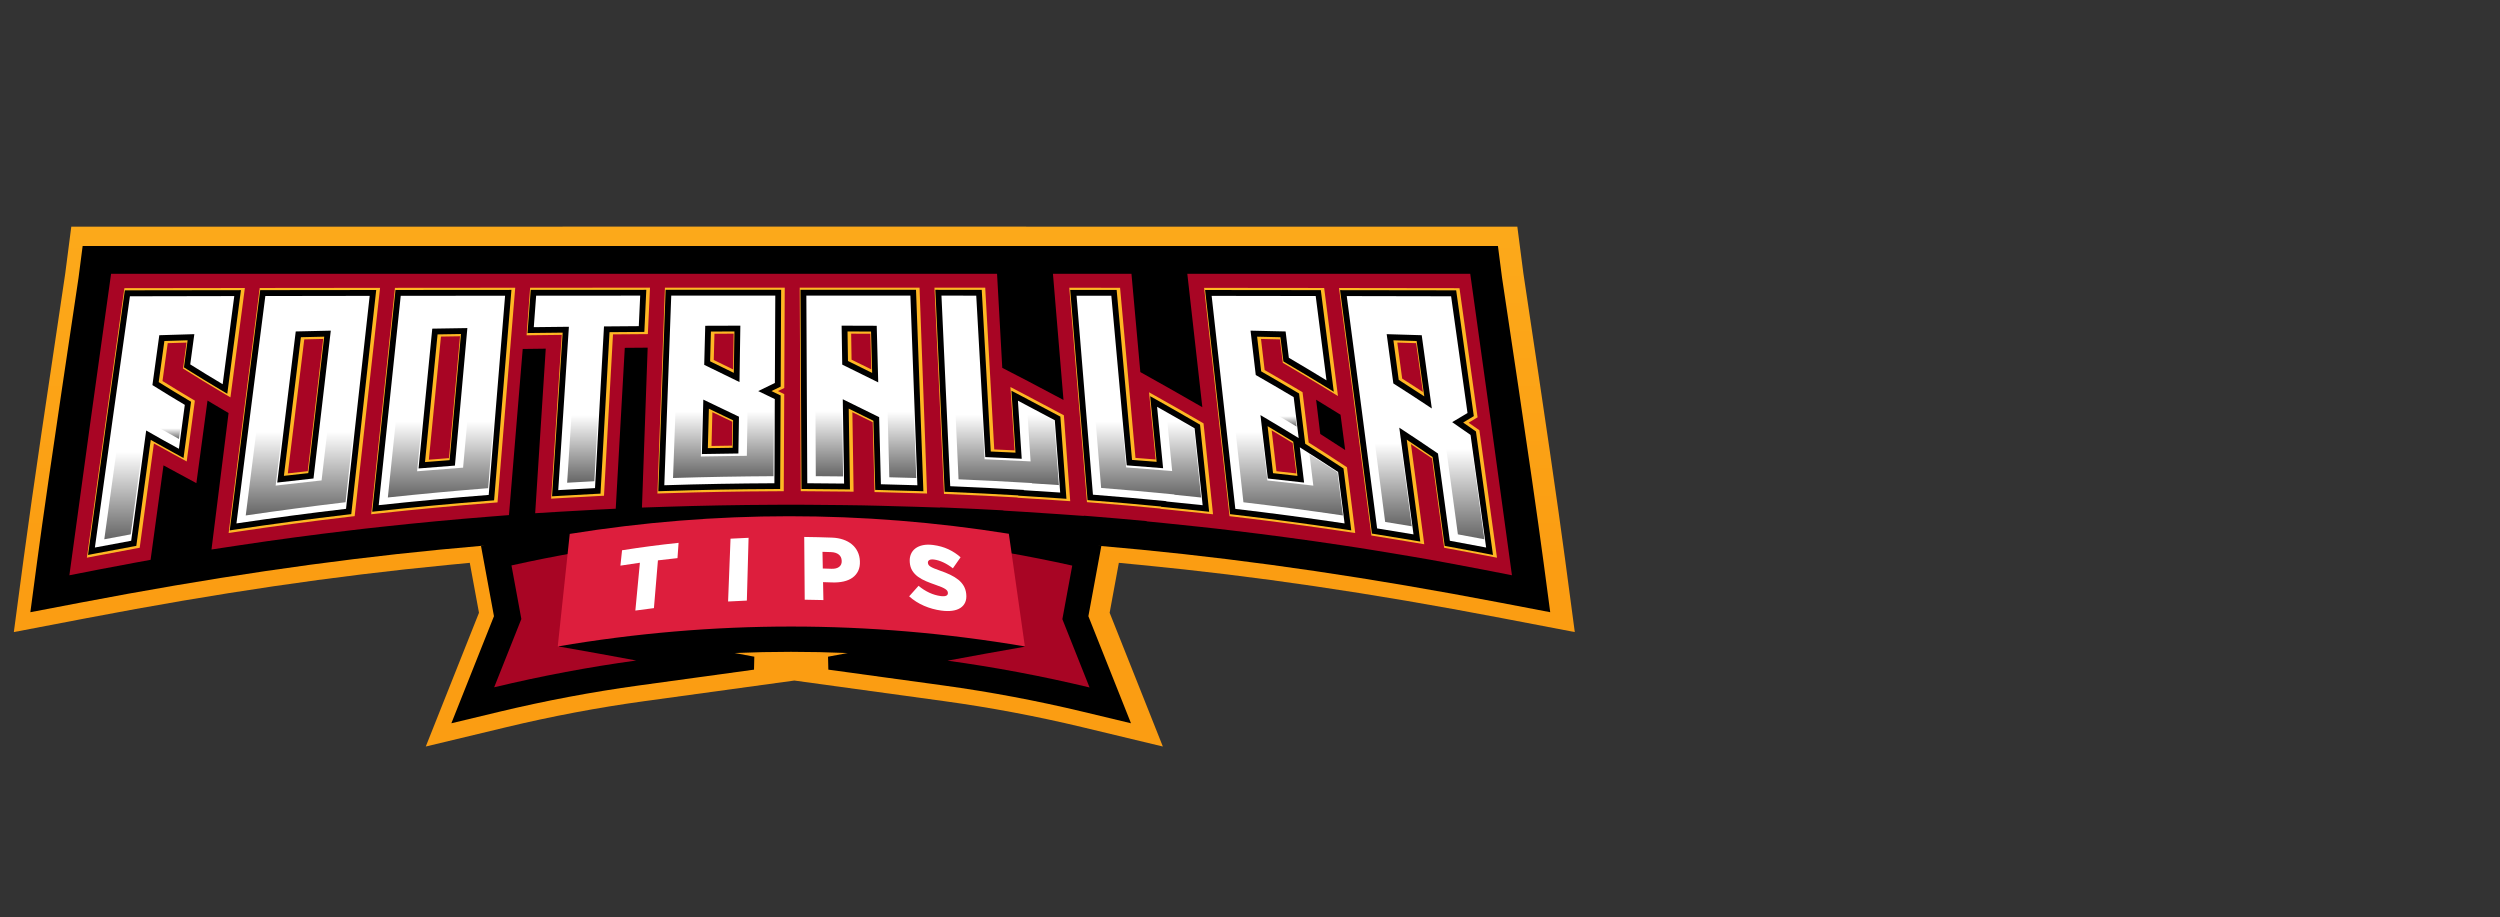 <?xml version="1.0" encoding="UTF-8" standalone="no"?>
<!-- Created with Inkscape (http://www.inkscape.org/) -->

<svg
   xmlns:dc="http://purl.org/dc/elements/1.1/"
   xmlns:cc="http://creativecommons.org/ns#"
   xmlns:rdf="http://www.w3.org/1999/02/22-rdf-syntax-ns#"
   xmlns:svg="http://www.w3.org/2000/svg"
   xmlns="http://www.w3.org/2000/svg"
   xmlns:sodipodi="http://sodipodi.sourceforge.net/DTD/sodipodi-0.dtd"
   xmlns:inkscape="http://www.inkscape.org/namespaces/inkscape"
   version="1.1"
   id="svg2"
   xml:space="preserve"
   width="169"
   height="62"
   viewBox="0 0 169 62"
   sodipodi:docname="logo.svg"
   inkscape:version="0.92.5 (2060ec1f9f, 2020-04-08)"><rect x="0" y="0" width="169" height="62" fill="#333333" stroke="none"/><defs
     id="defs6"><clipPath
       clipPathUnits="userSpaceOnUse"
       id="clipPath18"><path
         d="m 391.247,580.159 c 0,-12.288 2.04,-24.345 6.063,-35.841 v 0 l 4.733,-13.523 H 194.446 l -2.573,-19.902 c -0.126,-0.952 -0.901,-6.124 -2.259,-15.185 v 0 l -0.107,-0.713 c -4.006,-26.72 -11.464,-76.456 -15.176,-104.3 v 0 l -4.166,-31.239 30.955,5.922 c 55.475,10.612 103.916,17.744 152.445,22.444 v 0 l 9.286,0.898 3.891,-21.104 -1.085,-2.724 c -2.825,-7.092 -21.405,-53.803 -21.405,-53.803 v 0 l 34.022,8.169 c 19.251,4.625 38.859,8.322 58.277,10.992 v 0 l 63.453,8.722 63.446,-8.722 c 19.422,-2.671 39.031,-6.369 58.279,-10.99 v 0 l 34.016,-8.171 -5.265,13.246 c 0,0 -11.35,28.541 -16.136,40.557 v 0 l -1.084,2.724 3.891,21.104 9.287,-0.898 c 48.53,-4.7 96.969,-11.832 152.442,-22.444 v 0 l 30.955,-5.922 -4.166,31.241 c -2.919,21.885 -8.576,60.712 -16.817,115.401 v 0 c 0,0 -0.672,4.462 -0.728,4.842 v 0 l -2.568,19.855 H 597.957 l 4.733,13.523 c 4.023,11.494 6.063,23.553 6.063,35.841 v 0 c 0,59.966 -48.786,108.752 -108.753,108.752 v 0 c -59.966,0 -108.753,-48.786 -108.753,-108.752"
         id="path16"
         inkscape:connector-curvature="0" /></clipPath><linearGradient
       x1="0"
       y1="0"
       x2="1"
       y2="0"
       gradientUnits="userSpaceOnUse"
       gradientTransform="matrix(0,377.822,377.822,0,500,311.089)"
       spreadMethod="pad"
       id="linearGradient30"><stop
         style="stop-opacity:1;stop-color:#fb9d12"
         offset="0"
         id="stop24" /><stop
         style="stop-opacity:1;stop-color:#fb9d12"
         offset="0.204"
         id="stop26" /><stop
         style="stop-opacity:1;stop-color:#feb724"
         offset="1"
         id="stop28" /></linearGradient><clipPath
       clipPathUnits="userSpaceOnUse"
       id="clipPath40"><path
         d="M 0,1000 H 1000 V 0 H 0 Z"
         id="path38"
         inkscape:connector-curvature="0" /></clipPath><clipPath
       clipPathUnits="userSpaceOnUse"
       id="clipPath100"><path
         d="M 442.983,623.44 H 543.282 V 523.141 H 442.983 Z"
         id="path98"
         inkscape:connector-curvature="0" /></clipPath><clipPath
       clipPathUnits="userSpaceOnUse"
       id="clipPath116"><path
         d="m 440.159,566.492 h 46.174 v -46.174 h -46.174 z"
         id="path114"
         inkscape:connector-curvature="0" /></clipPath><clipPath
       clipPathUnits="userSpaceOnUse"
       id="clipPath132"><path
         d="m 515.524,639.562 h 43.88 v -43.88 h -43.88 z"
         id="path130"
         inkscape:connector-curvature="0" /></clipPath><clipPath
       clipPathUnits="userSpaceOnUse"
       id="clipPath148"><path
         d="m 460.471,630.268 h 89.638 v -89.639 h -89.638 z"
         id="path146"
         inkscape:connector-curvature="0" /></clipPath><clipPath
       clipPathUnits="userSpaceOnUse"
       id="clipPath164"><path
         d="m 454.381,623.432 h 88.961 v -88.961 h -88.961 z"
         id="path162"
         inkscape:connector-curvature="0" /></clipPath><clipPath
       clipPathUnits="userSpaceOnUse"
       id="clipPath188"><path
         d="m 498.793,643.156 h 64.205 V 517.161 h -64.205 z"
         id="path186"
         inkscape:connector-curvature="0" /></clipPath><clipPath
       clipPathUnits="userSpaceOnUse"
       id="clipPath208"><path
         d="m 484.262,618.057 h 31.477 v -75.799 h -31.477 z"
         id="path206"
         inkscape:connector-curvature="0" /></clipPath><clipPath
       clipPathUnits="userSpaceOnUse"
       id="clipPath228"><path
         d="m 484.262,595.323 h 31.477 v -53.065 h -31.477 z"
         id="path226"
         inkscape:connector-curvature="0" /></clipPath><clipPath
       clipPathUnits="userSpaceOnUse"
       id="clipPath244"><path
         d="m 485.159,607.559 h 12.383 v -17.513 h -12.383 z"
         id="path242"
         inkscape:connector-curvature="0" /></clipPath><clipPath
       clipPathUnits="userSpaceOnUse"
       id="clipPath260"><path
         d="m 503.632,583.956 h 8.743 v -8.742 h -8.743 z"
         id="path258"
         inkscape:connector-curvature="0" /></clipPath><clipPath
       clipPathUnits="userSpaceOnUse"
       id="clipPath328"><path
         d="m 303.587,452.355 c -1.061,-9.076 -2.129,-18.136 -3.186,-27.224 v 0 l -0.184,-1.587 -1.587,-0.171 c -5.104,-0.552 -10.204,-1.126 -15.304,-1.72 v 0 l -2.523,-0.296 0.307,2.523 c 1.091,8.991 2.196,17.951 3.294,26.929 v 0 c -3.678,-0.31 -7.36,-0.629 -11.048,-0.957 v 0 c -1.747,-13.768 -3.483,-27.502 -5.193,-41.117 v 0 c 13.915,2.047 28.084,3.925 42.184,5.593 v 0 c 1.418,12.895 2.853,25.867 4.293,38.848 v 0 c -3.683,-0.265 -7.367,-0.54 -11.053,-0.821"
         id="path326"
         inkscape:connector-curvature="0" /></clipPath><linearGradient
       x1="0"
       y1="0"
       x2="1"
       y2="0"
       gradientUnits="userSpaceOnUse"
       gradientTransform="matrix(0,44.44,44.44,0,291.402,408.736)"
       spreadMethod="pad"
       id="linearGradient340"><stop
         style="stop-opacity:1;stop-color:#666666"
         offset="0"
         id="stop334" /><stop
         style="stop-opacity:1;stop-color:#ffffff"
         offset="0.796"
         id="stop336" /><stop
         style="stop-opacity:1;stop-color:#ffffff"
         offset="1"
         id="stop338" /></linearGradient><clipPath
       clipPathUnits="userSpaceOnUse"
       id="clipPath350"><path
         d="m 362.482,456.146 c -0.769,-8.507 -1.542,-17.005 -2.308,-25.516 v 0 l -0.152,-1.69 -1.691,-0.126 c -5.12,-0.382 -10.238,-0.785 -15.354,-1.21 v 0 l -2.389,-0.198 0.233,2.386 c 0.823,8.431 1.653,16.845 2.48,25.268 v 0 c -3.702,-0.223 -7.402,-0.453 -11.1,-0.691 v 0 c -1.343,-12.775 -2.673,-25.477 -3.983,-38.031 v 0 c 14.023,1.493 28.262,2.815 42.39,3.935 v 0 c 0.991,12.154 1.997,24.287 2.995,36.431 v 0 c -3.713,-0.179 -7.42,-0.364 -11.121,-0.558"
         id="path348"
         inkscape:connector-curvature="0" /></clipPath><linearGradient
       x1="0"
       y1="0"
       x2="1"
       y2="0"
       gradientUnits="userSpaceOnUse"
       gradientTransform="matrix(0,40.366,40.366,0,350.911,416.338)"
       spreadMethod="pad"
       id="linearGradient362"><stop
         style="stop-opacity:1;stop-color:#666666"
         offset="0"
         id="stop356" /><stop
         style="stop-opacity:1;stop-color:#ffffff"
         offset="0.796"
         id="stop358" /><stop
         style="stop-opacity:1;stop-color:#ffffff"
         offset="1"
         id="stop360" /></linearGradient><clipPath
       clipPathUnits="userSpaceOnUse"
       id="clipPath372"><path
         d="m 406.302,458.073 c -0.771,-11.834 -1.547,-23.664 -2.314,-35.501 v 0 c 3.736,0.218 7.589,0.429 11.496,0.63 v 0 c 0.649,11.753 1.306,23.5 1.959,35.25 v 0 c -3.723,-0.12 -7.437,-0.246 -11.141,-0.379"
         id="path370"
         inkscape:connector-curvature="0" /></clipPath><linearGradient
       x1="0"
       y1="0"
       x2="1"
       y2="0"
       gradientUnits="userSpaceOnUse"
       gradientTransform="matrix(0,35.881,35.881,0,410.716,422.571)"
       spreadMethod="pad"
       id="linearGradient384"><stop
         style="stop-opacity:1;stop-color:#666666"
         offset="0"
         id="stop378" /><stop
         style="stop-opacity:1;stop-color:#ffffff"
         offset="0.796"
         id="stop380" /><stop
         style="stop-opacity:1;stop-color:#ffffff"
         offset="1"
         id="stop382" /></linearGradient><clipPath
       clipPathUnits="userSpaceOnUse"
       id="clipPath394"><path
         d="m 465.836,459.622 c 4.394,-2.112 8.801,-4.224 13.238,-6.346 v 0 l 1.155,-0.553 -0.289,-18.776 -1.945,-0.023 c -5.137,-0.06 -10.27,-0.136 -15.405,-0.237 v 0 l -2.093,-0.039 0.674,25.899 c -3.735,-0.067 -7.45,-0.143 -11.156,-0.223 v 0 c -0.424,-11.585 -0.85,-23.168 -1.271,-34.754 v 0 c 14.163,0.437 28.427,0.695 42.461,0.77 v 0 l 0.153,32.329 -4.661,2.244 c -7.018,-0.076 -13.959,-0.176 -20.861,-0.291"
         id="path392"
         inkscape:connector-curvature="0" /></clipPath><linearGradient
       x1="0"
       y1="0"
       x2="1"
       y2="0"
       gradientUnits="userSpaceOnUse"
       gradientTransform="matrix(0,35.344,35.344,0,470.05,424.57)"
       spreadMethod="pad"
       id="linearGradient406"><stop
         style="stop-opacity:1;stop-color:#666666"
         offset="0"
         id="stop400" /><stop
         style="stop-opacity:1;stop-color:#ffffff"
         offset="0.796"
         id="stop402" /><stop
         style="stop-opacity:1;stop-color:#ffffff"
         offset="1"
         id="stop404" /></linearGradient><clipPath
       clipPathUnits="userSpaceOnUse"
       id="clipPath416"><path
         d="m 712.266,446.294 -0.592,4.847 c -2.881,0.239 -5.758,0.467 -8.634,0.694 v 0 c 3.112,-1.849 6.203,-3.702 9.226,-5.541"
         id="path414"
         inkscape:connector-curvature="0" /></clipPath><linearGradient
       x1="0"
       y1="0"
       x2="1"
       y2="0"
       gradientUnits="userSpaceOnUse"
       gradientTransform="matrix(0,5.542,5.542,0,707.653,446.294)"
       spreadMethod="pad"
       id="linearGradient428"><stop
         style="stop-opacity:1;stop-color:#666666"
         offset="0"
         id="stop422" /><stop
         style="stop-opacity:1;stop-color:#ffffff"
         offset="0.796"
         id="stop424" /><stop
         style="stop-opacity:1;stop-color:#ffffff"
         offset="1"
         id="stop426" /></linearGradient><clipPath
       clipPathUnits="userSpaceOnUse"
       id="clipPath438"><path
         d="m 231.514,445.776 c 2.795,-1.589 5.607,-3.169 8.425,-4.716 v 0 c 0.254,1.894 0.509,3.785 0.762,5.677 v 0 c -3.053,-0.312 -6.12,-0.636 -9.187,-0.961"
         id="path436"
         inkscape:connector-curvature="0" /></clipPath><linearGradient
       x1="0"
       y1="0"
       x2="1"
       y2="0"
       gradientUnits="userSpaceOnUse"
       gradientTransform="matrix(0,5.676,5.676,0,236.107,441.061)"
       spreadMethod="pad"
       id="linearGradient450"><stop
         style="stop-opacity:1;stop-color:#666666"
         offset="0"
         id="stop444" /><stop
         style="stop-opacity:1;stop-color:#ffffff"
         offset="0.796"
         id="stop446" /><stop
         style="stop-opacity:1;stop-color:#ffffff"
         offset="1"
         id="stop448" /></linearGradient><clipPath
       clipPathUnits="userSpaceOnUse"
       id="clipPath460"><path
         d="m 214.658,443.939 c -2.107,-15.133 -4.202,-30.252 -6.268,-45.272 v 0 c 3.749,0.715 7.496,1.412 11.185,2.084 v 0 c 2.006,14.82 4.021,29.62 6.044,44.394 v 0 c -3.643,-0.394 -7.294,-0.794 -10.961,-1.206"
         id="path458"
         inkscape:connector-curvature="0" /></clipPath><linearGradient
       x1="0"
       y1="0"
       x2="1"
       y2="0"
       gradientUnits="userSpaceOnUse"
       gradientTransform="matrix(0,46.479,46.479,0,217.005,398.667)"
       spreadMethod="pad"
       id="linearGradient472"><stop
         style="stop-opacity:1;stop-color:#666666"
         offset="0"
         id="stop466" /><stop
         style="stop-opacity:1;stop-color:#ffffff"
         offset="0.796"
         id="stop468" /><stop
         style="stop-opacity:1;stop-color:#ffffff"
         offset="1"
         id="stop470" /></linearGradient><clipPath
       clipPathUnits="userSpaceOnUse"
       id="clipPath482"><path
         d="m 749.691,405.998 c 3.82,-0.61 7.59,-1.227 11.249,-1.842 v 0 c -1.876,14.159 -3.761,28.296 -5.654,42.414 v 0 l -0.077,0.576 c -3.676,0.37 -7.345,0.732 -11.003,1.084 v 0 c 1.84,-14.102 3.673,-28.205 5.485,-42.232"
         id="path480"
         inkscape:connector-curvature="0" /></clipPath><linearGradient
       x1="0"
       y1="0"
       x2="1"
       y2="0"
       gradientUnits="userSpaceOnUse"
       gradientTransform="matrix(0,44.073,44.073,0,752.573,404.156)"
       spreadMethod="pad"
       id="linearGradient494"><stop
         style="stop-opacity:1;stop-color:#666666"
         offset="0"
         id="stop488" /><stop
         style="stop-opacity:1;stop-color:#ffffff"
         offset="0.796"
         id="stop490" /><stop
         style="stop-opacity:1;stop-color:#ffffff"
         offset="1"
         id="stop492" /></linearGradient><clipPath
       clipPathUnits="userSpaceOnUse"
       id="clipPath504"><path
         d="m 689.792,414.311 c 14.061,-1.665 28.186,-3.539 42.046,-5.577 v 0 c -0.762,6.071 -1.528,12.141 -2.292,18.207 v 0 c -3.887,2.554 -7.847,5.115 -11.821,7.645 v 0 l 1.611,-13.246 -2.525,0.297 c -5.044,0.591 -10.193,1.169 -15.302,1.721 v 0 l -1.587,0.171 -0.185,1.587 c -0.778,6.698 -2.407,20.652 -3.175,27.228 v 0 c -3.691,0.282 -7.379,0.558 -11.065,0.822 v 0 c 1.439,-12.965 2.873,-25.939 4.295,-38.855"
         id="path502"
         inkscape:connector-curvature="0" /></clipPath><linearGradient
       x1="0"
       y1="0"
       x2="1"
       y2="0"
       gradientUnits="userSpaceOnUse"
       gradientTransform="matrix(0,44.432,44.432,0,708.667,408.735)"
       spreadMethod="pad"
       id="linearGradient516"><stop
         style="stop-opacity:1;stop-color:#666666"
         offset="0"
         id="stop510" /><stop
         style="stop-opacity:1;stop-color:#ffffff"
         offset="0.796"
         id="stop512" /><stop
         style="stop-opacity:1;stop-color:#ffffff"
         offset="1"
         id="stop514" /></linearGradient><clipPath
       clipPathUnits="userSpaceOnUse"
       id="clipPath526"><path
         d="m 629.661,420.371 c 9.934,-0.789 19.796,-1.664 29.344,-2.603 v 0 l 1.61,-0.158 0.015,-0.125 c 3.792,-0.377 7.575,-0.766 11.291,-1.163 v 0 c -1.01,9.686 -2.024,19.367 -3.039,29.045 v 0 c -3.831,2.225 -7.718,4.457 -11.606,6.661 v 0 c 0.724,-7.376 2.401,-24.52 2.401,-24.52 v 0 l -2.39,0.198 c -5.116,0.426 -10.233,0.827 -15.353,1.21 v 0 l -1.691,0.126 -0.152,1.688 c -0.763,8.475 -1.537,16.933 -2.303,25.403 v 0 c -3.7,0.194 -7.406,0.379 -11.118,0.558 v 0 c 0.996,-12.108 2.002,-24.205 2.991,-36.32"
         id="path524"
         inkscape:connector-curvature="0" /></clipPath><linearGradient
       x1="0"
       y1="0"
       x2="1"
       y2="0"
       gradientUnits="userSpaceOnUse"
       gradientTransform="matrix(0,40.368,40.368,0,649.296,416.322)"
       spreadMethod="pad"
       id="linearGradient538"><stop
         style="stop-opacity:1;stop-color:#666666"
         offset="0"
         id="stop532" /><stop
         style="stop-opacity:1;stop-color:#ffffff"
         offset="0.796"
         id="stop534" /><stop
         style="stop-opacity:1;stop-color:#ffffff"
         offset="1"
         id="stop536" /></linearGradient><clipPath
       clipPathUnits="userSpaceOnUse"
       id="clipPath548"><path
         d="m 774.759,437.54 0.731,-0.501 0.119,-0.878 c 1.61,-11.79 3.216,-23.592 4.816,-35.411 v 0 c 3.732,-0.679 7.479,-1.378 11.186,-2.083 v 0 c -2.019,14.679 -4.046,29.332 -6.084,43.96 v 0 c -0.74,0.52 -1.478,1.025 -2.217,1.541 v 0 c -7.353,0.821 -14.652,1.601 -21.917,2.35 v 0 c 4.553,-3.001 9.039,-6.012 13.366,-8.978"
         id="path546"
         inkscape:connector-curvature="0" /></clipPath><linearGradient
       x1="0"
       y1="0"
       x2="1"
       y2="0"
       gradientUnits="userSpaceOnUse"
       gradientTransform="matrix(0,47.851,47.851,0,776.502,398.667)"
       spreadMethod="pad"
       id="linearGradient560"><stop
         style="stop-opacity:1;stop-color:#666666"
         offset="0"
         id="stop554" /><stop
         style="stop-opacity:1;stop-color:#ffffff"
         offset="0.796"
         id="stop556" /><stop
         style="stop-opacity:1;stop-color:#ffffff"
         offset="1"
         id="stop558" /></linearGradient><clipPath
       clipPathUnits="userSpaceOnUse"
       id="clipPath570"><path
         d="m 509.075,425.338 c 3.875,-0.022 7.739,-0.057 11.535,-0.103 v 0 l -0.541,34.593 c -3.704,0.048 -7.425,0.089 -11.164,0.126 v 0 z"
         id="path568"
         inkscape:connector-curvature="0" /></clipPath><linearGradient
       x1="0"
       y1="0"
       x2="1"
       y2="0"
       gradientUnits="userSpaceOnUse"
       gradientTransform="matrix(0,34.719,34.719,0,514.758,425.235)"
       spreadMethod="pad"
       id="linearGradient582"><stop
         style="stop-opacity:1;stop-color:#666666"
         offset="0"
         id="stop576" /><stop
         style="stop-opacity:1;stop-color:#ffffff"
         offset="0.796"
         id="stop578" /><stop
         style="stop-opacity:1;stop-color:#ffffff"
         offset="1"
         id="stop580" /></linearGradient><clipPath
       clipPathUnits="userSpaceOnUse"
       id="clipPath592"><path
         d="m 538.339,453.076 1.082,-0.534 0.727,-27.666 c 3.902,-0.096 7.716,-0.201 11.387,-0.315 v 0 c -0.422,11.587 -0.852,23.172 -1.279,34.758 v 0 c -8.428,0.181 -16.93,0.331 -25.521,0.451 v 0 c 4.517,-2.215 9.047,-4.443 13.604,-6.694"
         id="path590"
         inkscape:connector-curvature="0" /></clipPath><linearGradient
       x1="0"
       y1="0"
       x2="1"
       y2="0"
       gradientUnits="userSpaceOnUse"
       gradientTransform="matrix(0,35.208,35.208,0,538.135,424.562)"
       spreadMethod="pad"
       id="linearGradient604"><stop
         style="stop-opacity:1;stop-color:#666666"
         offset="0"
         id="stop598" /><stop
         style="stop-opacity:1;stop-color:#ffffff"
         offset="0.796"
         id="stop600" /><stop
         style="stop-opacity:1;stop-color:#ffffff"
         offset="1"
         id="stop602" /></linearGradient><clipPath
       clipPathUnits="userSpaceOnUse"
       id="clipPath614"><path
         d="m 569.402,424.022 c 9.688,-0.406 19.529,-0.909 29.283,-1.494 v 0 l 1.744,-0.104 0.009,-0.118 c 3.869,-0.238 7.674,-0.484 11.359,-0.734 v 0 c -0.67,9.054 -1.341,18.106 -2.015,27.157 v 0 c -3.802,2.038 -7.638,4.074 -11.448,6.081 v 0 l 1.517,-23.231 -2.244,0.114 c -5.126,0.26 -10.256,0.5 -15.386,0.72 v 0 l -1.811,0.078 -0.101,1.808 c -0.45,8.093 -0.906,16.179 -1.358,24.269 v 0 c -3.703,0.114 -7.422,0.22 -11.15,0.321 v 0 c 0.534,-11.622 1.071,-23.241 1.601,-34.867"
         id="path612"
         inkscape:connector-curvature="0" /></clipPath><linearGradient
       x1="0"
       y1="0"
       x2="1"
       y2="0"
       gradientUnits="userSpaceOnUse"
       gradientTransform="matrix(0,37.318,37.318,0,589.799,421.571)"
       spreadMethod="pad"
       id="linearGradient626"><stop
         style="stop-opacity:1;stop-color:#666666"
         offset="0"
         id="stop620" /><stop
         style="stop-opacity:1;stop-color:#ffffff"
         offset="0.796"
         id="stop622" /><stop
         style="stop-opacity:1;stop-color:#ffffff"
         offset="1"
         id="stop624" /></linearGradient></defs><sodipodi:namedview
     pagecolor="#ffffff"
     bordercolor="#666666"
     borderopacity="1"
     objecttolerance="10"
     gridtolerance="10"
     guidetolerance="10"
     inkscape:pageopacity="0"
     inkscape:pageshadow="2"
     inkscape:window-width="1920"
     inkscape:window-height="1055"
     id="namedview4"
     showgrid="false"
     inkscape:zoom="5.6640003"
     inkscape:cx="64.082389"
     inkscape:cy="37.386504"
     inkscape:window-x="0"
     inkscape:window-y="0"
     inkscape:window-maximized="1"
     inkscape:current-layer="g10" /><g
     id="g10"
     inkscape:groupmode="layer"
     inkscape:label="Footballer Tips Logo Color"
     transform="matrix(1.333,0,0,-1.333,0,62)"><g
       id="g12"
       transform="matrix(0.12,0,0,0.12,-19.718,-28.677)"
       style="stroke-width:8.351"><g
         id="g14"
         clip-path="url(#clipPath18)"
         style="stroke-width:8.351"><g
           id="g20"
           style="stroke-width:8.351"><g
             id="g22"
             style="stroke-width:8.351"><path
               d="M 402.043,530.795 H 194.446 l -2.573,-19.902 c -0.126,-0.952 -0.901,-6.124 -2.259,-15.185 v 0 l -0.107,-0.713 c -4.006,-26.72 -11.464,-76.456 -15.176,-104.3 v 0 l -4.166,-31.239 30.955,5.922 c 55.475,10.612 103.916,17.744 152.445,22.444 v 0 l 9.286,0.898 3.891,-21.104 -1.085,-2.724 c -2.825,-7.092 -21.405,-53.803 -21.405,-53.803 v 0 l 34.022,8.169 c 19.251,4.625 38.859,8.322 58.277,10.992 v 0 l 63.453,8.722 63.446,-8.722 c 19.422,-2.671 39.031,-6.369 58.279,-10.99 v 0 l 34.016,-8.171 -5.265,13.246 c 0,0 -11.35,28.541 -16.136,40.557 v 0 l -1.084,2.724 3.891,21.104 9.287,-0.898 c 48.53,-4.7 96.969,-11.832 152.442,-22.444 v 0 l 30.955,-5.922 -4.166,31.241 c -2.919,21.885 -8.576,60.712 -16.817,115.401 v 0 c 0,0 -0.672,4.462 -0.728,4.842 v 0 l -2.568,19.855 H 597.957"
               style="fill:url(#linearGradient30);stroke:none;stroke-width:8.351"
               id="path32"
               inkscape:connector-curvature="0"
               sodipodi:nodetypes="ccccccccccccccccccccccccccccccccccccccccc" /></g></g></g></g><g
       id="g270"
       transform="matrix(0.12,0,0,0.12,76.11,15.944)"
       style="stroke-width:8.351"><path
         d="M 0,0 C -109.98,21.042 -195.392,28.851 -300.27,29.832 -405.147,28.851 -490.56,21.042 -600.538,0 l -20.882,-3.995 2.81,21.075 c 5.003,37.524 17.069,116.544 17.548,120.25 l 1.737,13.433 H -1.213 L 0.514,137.401 C 0.625,136.542 12.931,55.625 18.071,17.081 l 2.811,-21.076 z"
         style="fill:#000000;fill-opacity:1;fill-rule:nonzero;stroke:none;stroke-width:8.351"
         id="path272"
         inkscape:connector-curvature="0" /></g><g
       id="g274"
       transform="matrix(0.12,0,0,0.12,54.937,10.413)"
       style="stroke-width:8.351"><path
         d="m 0,0 c -19.491,4.681 -39.34,8.424 -58.998,11.127 l -48.748,6.702 -0.131,5.471 8.27,1.546 c -8.024,0.34 -16.023,0.511 -23.94,0.511 -7.873,-10e-4 -15.822,-0.17 -23.788,-0.506 l 8.303,-1.551 -0.131,-5.472 -48.748,-6.701 C -207.567,8.425 -227.417,4.681 -246.908,0 l -20.155,-4.84 7.661,19.26 c 3.448,8.671 6.897,17.334 10.346,25.993 l -5.491,29.779 10.113,2.251 c 5.421,1.205 10.997,2.366 16.603,3.454 l 0.923,8.667 8.112,1.303 c 31.379,5.041 63.197,7.597 94.573,7.597 31.27,0 63.022,-2.535 94.389,-7.536 l 7.829,-1.248 1.202,-8.451 c 6.196,-1.185 12.352,-2.457 18.328,-3.786 L 7.639,70.192 2.148,40.413 C 5.597,31.754 18.178,0.129 18.178,0.129 l 1.976,-4.969 z"
         style="fill:#000000;fill-opacity:1;fill-rule:nonzero;stroke:none;stroke-width:8.351"
         id="path276"
         inkscape:connector-curvature="0" /></g><g
       id="g278"
       transform="matrix(0.12,0,0,0.12,30.108,14.863)"
       style="stroke-width:8.351"><path
         d="m 0,0 c 6.284,-0.945 12.569,-1.913 18.854,-2.903 0.094,1.334 0.189,2.677 0.282,4.002 0.808,11.489 1.594,22.651 2.357,33.499 -18.629,-2.35 -37.372,-5.611 -56.243,-9.809 1.391,-7.546 2.782,-15.092 4.173,-22.64 -3.83,-9.613 -7.66,-19.234 -11.49,-28.864 20.161,4.842 40.17,8.591 60.043,11.323 -10.93,2.042 -21.857,4.017 -32.784,5.924 C -9.872,-6.298 -4.936,-3.142 0,0"
         style="fill:#a80524;fill-opacity:1;fill-rule:nonzero;stroke:none;stroke-width:8.351"
         id="path280"
         inkscape:connector-curvature="0" /></g><g
       id="g282"
       transform="matrix(0.12,0,0,0.12,47.627,19.006)"
       style="stroke-width:8.351"><path
         d="m 0,0 c 18.629,-2.35 37.373,-5.611 56.243,-9.809 -1.391,-7.545 -2.782,-15.092 -4.174,-22.639 3.831,-9.614 7.661,-19.235 11.491,-28.865 -20.162,4.842 -40.17,8.592 -60.043,11.324 10.929,2.041 21.858,4.016 32.784,5.924 C 31.365,-40.896 0.763,-10.848 0,0"
         style="fill:#a80524;fill-opacity:1;fill-rule:nonzero;stroke:none;stroke-width:8.351"
         id="path284"
         inkscape:connector-curvature="0" /></g><g
       id="g286"
       transform="matrix(0.12,0,0,0.12,51.974,13.729)"
       style="stroke-width:8.351"><path
         d="m 0,0 c -66.047,11.215 -131.677,11.203 -197.407,0 1.759,16.516 3.446,32.355 5.066,47.56 61.776,9.924 123.506,9.954 185.564,0.06 C -4.61,32.397 -2.353,16.538 0,0"
         style="fill:#dd1e3d;fill-opacity:1;fill-rule:nonzero;stroke:none;stroke-width:8.351"
         id="path288"
         inkscape:connector-curvature="0" /></g><g
       id="g290"
       transform="matrix(0.12,0,0,0.12,32.451,17.974)"
       style="stroke-width:8.351"><path
         d="M 0,0 C -2.748,-0.385 -5.493,-0.794 -8.235,-1.229 -8.003,0.937 -7.771,3.102 -7.54,5.267 0.401,6.524 8.366,7.573 16.348,8.411 16.193,6.256 16.038,4.101 15.883,1.946 13.127,1.656 10.373,1.342 7.621,1.003 7.057,-5.725 6.492,-12.453 5.928,-19.181 3.31,-19.503 0.693,-19.848 -1.921,-20.214 -1.281,-13.476 -0.64,-6.738 0,0"
         style="fill:#ffffff;fill-opacity:1;fill-rule:nonzero;stroke:none;stroke-width:8.351"
         id="path292"
         inkscape:connector-curvature="0" /></g><g
       id="g294"
       transform="matrix(0.12,0,0,0.12,37.047,19.194)"
       style="stroke-width:8.351"><path
         d="M 0,0 C 2.542,0.144 5.085,0.267 7.629,0.368 7.386,-8.477 7.143,-17.322 6.899,-26.167 4.254,-26.273 1.61,-26.401 -1.033,-26.55 -0.689,-17.7 -0.345,-8.85 0,0"
         style="fill:#ffffff;fill-opacity:1;fill-rule:nonzero;stroke:none;stroke-width:8.351"
         id="path296"
         inkscape:connector-curvature="0" /></g><g
       id="g298"
       transform="matrix(0.12,0,0,0.12,42.167,17.667)"
       style="stroke-width:8.351"><path
         d="M 0,0 C 1.383,-0.049 2.459,0.216 3.226,0.806 3.991,1.395 4.355,2.22 4.322,3.289 4.321,3.314 4.32,3.339 4.319,3.365 4.284,4.508 3.866,5.397 3.071,6.028 2.275,6.658 1.181,7.001 -0.213,7.051 -1.412,7.094 -2.61,7.132 -3.809,7.166 L -3.672,0.117 C -2.448,0.083 -1.224,0.044 0,0 M -11.523,13.456 C -7.607,13.411 -3.692,13.316 0.222,13.17 1.944,13.107 3.514,12.831 4.938,12.347 6.362,11.863 7.584,11.192 8.61,10.342 9.634,9.489 10.441,8.464 11.028,7.269 11.614,6.073 11.942,4.74 12.004,3.274 12.005,3.249 12.006,3.224 12.007,3.199 12.074,1.629 11.834,0.271 11.286,-0.882 10.736,-2.035 9.942,-2.985 8.904,-3.735 7.866,-4.486 6.608,-5.026 5.134,-5.361 3.66,-5.697 2.048,-5.83 0.304,-5.767 c -1.288,0.047 -2.577,0.088 -3.865,0.124 0.049,-2.526 0.098,-5.053 0.146,-7.579 -2.632,0.074 -5.265,0.125 -7.898,0.156 -0.07,8.84 -0.14,17.681 -0.21,26.522"
         style="fill:#ffffff;fill-opacity:1;fill-rule:nonzero;stroke:none;stroke-width:8.351"
         id="path300"
         inkscape:connector-curvature="0" /></g><g
       id="g302"
       transform="matrix(0.12,0,0,0.12,47.739,15.547)"
       style="stroke-width:8.351"><path
         d="m 0,0 c -2.536,0.339 -4.981,1.011 -7.32,2.021 -2.34,1.01 -4.439,2.342 -6.292,4.006 1.333,1.486 2.656,2.967 3.967,4.441 2.967,-2.451 6.102,-3.892 9.365,-4.331 1.043,-0.139 1.823,-0.091 2.341,0.15 0.517,0.24 0.748,0.652 0.692,1.236 L 2.746,7.599 C 2.719,7.878 2.628,8.136 2.475,8.37 2.32,8.604 2.055,8.848 1.676,9.102 1.298,9.354 0.801,9.617 0.185,9.889 c -0.616,0.272 -1.411,0.573 -2.386,0.902 -1.519,0.524 -2.93,1.059 -4.238,1.607 -1.308,0.548 -2.457,1.185 -3.447,1.914 -0.99,0.728 -1.79,1.583 -2.401,2.566 -0.611,0.983 -0.966,2.159 -1.067,3.525 -0.002,0.026 -0.004,0.051 -0.005,0.076 -0.092,1.24 0.067,2.354 0.473,3.338 0.407,0.985 1.043,1.806 1.909,2.46 0.865,0.654 1.929,1.113 3.194,1.373 1.263,0.26 2.71,0.286 4.343,0.071 2.334,-0.307 4.438,-0.9 6.325,-1.767 1.886,-0.868 3.631,-2.009 5.237,-3.42 -1.075,-1.553 -2.161,-3.109 -3.257,-4.668 -1.345,1.051 -2.698,1.892 -4.061,2.521 -1.364,0.63 -2.658,1.025 -3.888,1.186 -0.916,0.12 -1.588,0.043 -2.018,-0.23 -0.43,-0.272 -0.625,-0.648 -0.584,-1.129 0.002,-0.026 0.005,-0.051 0.007,-0.077 0.026,-0.304 0.12,-0.579 0.284,-0.825 0.164,-0.247 0.433,-0.486 0.804,-0.723 0.371,-0.235 0.874,-0.487 1.509,-0.758 0.635,-0.271 1.436,-0.57 2.402,-0.902 1.61,-0.544 3.074,-1.132 4.396,-1.762 1.32,-0.63 2.462,-1.333 3.425,-2.105 0.962,-0.771 1.73,-1.647 2.301,-2.624 C 10.014,9.46 10.368,8.347 10.501,7.102 10.504,7.077 10.507,7.051 10.509,7.026 10.656,5.653 10.514,4.475 10.08,3.494 9.645,2.511 8.969,1.723 8.053,1.124 7.137,0.524 5.997,0.131 4.635,-0.061 3.272,-0.252 1.727,-0.231 0,0"
         style="fill:#ffffff;fill-opacity:1;fill-rule:nonzero;stroke:none;stroke-width:8.351"
         id="path304"
         inkscape:connector-curvature="0" /></g><g
       id="g306"
       transform="matrix(0.12,0,0,0.12,66.954,24.504)"
       style="stroke-width:8.351"><path
         d="M 0,0 C -0.584,4.827 -1.17,9.653 -1.757,14.476 1.687,12.366 5.129,10.251 8.57,8.131 9.225,3.158 9.878,-1.818 10.531,-6.797 7.055,-4.524 3.533,-2.244 0,0 M 63.384,67.679 H -56.185 c 2.127,-18.771 4.243,-37.56 6.349,-56.368 -4.754,2.756 -9.633,5.542 -14.537,8.299 -3.886,2.185 -7.774,4.366 -11.665,6.542 -1.246,13.85 -2.496,27.692 -3.751,41.527 h -33.179 c 1.492,-17.762 2.977,-35.533 4.456,-53.311 -4.763,2.55 -9.769,5.203 -14.913,7.895 -3.652,1.895 -7.304,3.786 -10.959,5.675 -0.732,13.25 -1.466,26.496 -2.203,39.741 h -374.418 c -5.944,-42.259 -11.818,-84.717 -17.621,-127.397 4.163,0.82 8.327,1.635 12.492,2.445 5.042,0.983 10.172,1.95 15.248,2.879 2.191,0.402 4.383,0.802 6.574,1.201 1.813,13.327 3.633,26.635 5.459,39.924 0.776,-0.424 1.55,-0.846 2.321,-1.263 3.86,-2.089 7.718,-4.176 11.573,-6.258 1.564,11.648 3.133,23.283 4.707,34.905 0.633,-0.378 1.266,-0.755 1.899,-1.131 2.334,-1.383 4.666,-2.765 6.998,-4.146 -2.418,-19.19 -4.823,-38.411 -7.215,-57.666 3.973,0.606 7.948,1.209 11.923,1.808 15.279,2.302 30.773,4.386 46.05,6.195 2.311,0.275 4.622,0.548 6.933,0.821 2.268,0.25 4.535,0.499 6.802,0.747 15.33,1.68 30.883,3.143 46.228,4.357 2.593,0.206 5.186,0.409 7.779,0.612 1.925,23.418 3.862,46.821 5.811,70.209 3.286,0.043 7.349,0.097 9.734,0.126 -1.499,-23.17 -2.987,-46.35 -4.467,-69.54 3.455,0.212 6.909,0.424 10.363,0.634 5.012,0.304 10.209,0.594 15.447,0.861 2.744,0.139 5.488,0.276 8.232,0.414 1.267,22.665 2.541,45.324 3.823,67.978 3.225,0.026 6.448,0.051 9.672,0.077 -0.81,-22.523 -1.615,-45.049 -2.415,-67.578 3.27,0.109 6.541,0.218 9.811,0.325 15.309,0.5 30.876,0.787 46.267,0.853 2.265,0.009 4.531,0.018 6.797,0.026 2.338,-0.008 4.676,-0.017 7.014,-0.027 5.13,-0.025 10.335,-0.071 15.473,-0.141 2.549,-0.035 5.099,-0.072 7.648,-0.108 2.606,-0.059 5.212,-0.12 7.818,-0.181 5.177,-0.12 10.333,-0.266 15.327,-0.431 3.272,-0.107 6.544,-0.217 9.816,-0.327 -0.001,0.032 -0.002,0.062 -0.003,0.094 1.329,-0.055 2.658,-0.109 3.987,-0.165 7.539,-0.311 15.185,-0.684 22.761,-1.103 0.002,-0.033 0.003,-0.066 0.005,-0.099 2.714,-0.163 5.428,-0.328 8.142,-0.493 5.19,-0.317 10.339,-0.655 15.305,-1.007 3.519,-0.247 7.038,-0.497 10.557,-0.749 -0.002,0.031 -0.004,0.062 -0.007,0.093 1.073,-0.084 2.145,-0.17 3.218,-0.254 7.7,-0.612 15.556,-1.294 23.385,-2.032 0.003,-0.035 0.007,-0.071 0.011,-0.107 2.482,-0.245 4.963,-0.491 7.445,-0.737 5.065,-0.503 10.199,-1.04 15.261,-1.595 2.216,-0.243 4.432,-0.486 6.649,-0.73 2.361,-0.279 4.721,-0.558 7.081,-0.839 15.258,-1.811 30.706,-3.889 45.914,-6.179 2.297,-0.346 4.594,-0.693 6.89,-1.042 v -0.001 c 2.261,-0.36 4.521,-0.721 6.782,-1.083 4.988,-0.8 10.134,-1.656 15.295,-2.541 2.899,-0.497 5.798,-0.996 8.696,-1.497 0,-0.003 0.001,-0.006 0.001,-0.009 2.192,-0.399 4.383,-0.799 6.574,-1.201 5.064,-0.926 10.195,-1.895 15.25,-2.879 4.164,-0.81 8.328,-1.625 12.491,-2.445 -5.803,42.68 -11.678,85.138 -17.622,127.397"
         style="fill:#a80524;fill-opacity:1;fill-rule:nonzero;stroke:none;stroke-width:8.351"
         id="path308"
         inkscape:connector-curvature="0" /></g><g
       id="g310"
       transform="matrix(0.12,0,0,0.12,37.177,27.777)"
       style="stroke-width:8.351"><path
         d="M 0,0 0.23,15.107 C -2.471,15.1 -5.173,15.091 -7.875,15.082 L -8.169,3.988 C -5.454,2.66 -2.731,1.331 0,0 m -9.123,-32.342 c 2.878,0.049 5.756,0.095 8.633,0.132 l 0.154,10.118 c -2.812,1.346 -5.617,2.69 -8.412,4.031 z m -22.81,-19.111 c 1.025,28.376 2.058,56.747 3.098,85.115 l 0.033,0.89 50.637,0.007 -0.209,-42.408 -2.675,-1.299 2.662,-1.282 -0.201,-41.035 -3.34,-0.012 c -15.547,-0.065 -31.168,-0.35 -46.432,-0.847 l -3.608,-0.119 z m 81.998,55.57 c 1,-0.471 3.217,-1.566 8.337,-4.096 L 58,15.079 c -2.702,0.011 -5.404,0.019 -8.106,0.027 z m 28.299,-56.45 c -5.433,0.175 -10.609,0.32 -15.382,0.428 l -3.207,0.075 -0.78,29.535 c -2.869,1.417 -5.732,2.825 -8.584,4.227 l 0.517,-33.599 -3.469,0.049 c -5.141,0.071 -10.365,0.118 -15.526,0.139 l -3.339,0.016 -0.441,86.022 50.638,-0.007 0.033,-0.89 c 1.047,-28.37 2.084,-56.745 3.114,-85.124 l 0.036,-0.991 z m -155.197,-1.241 c 1.466,22.735 2.941,45.461 4.425,68.178 -3.72,-0.042 -7.441,-0.085 -11.161,-0.132 l -3.708,-0.048 1.503,20.102 0.857,10e-4 c 16.278,0.01 32.556,0.018 48.834,0.022 h 0.969 l -0.908,-19.617 c 0,0 -10.889,-0.082 -14.734,-0.116 -1.26,-22.45 -2.512,-44.906 -3.757,-67.369 l -0.046,-0.83 -3.026,-0.152 c -5.144,-0.258 -10.359,-0.546 -15.503,-0.855 l -3.812,-0.229 z m 215.423,-1.841 c -5.013,0.35 -10.181,0.686 -15.359,1 l -3.007,0.183 -0.006,0.113 c -9.184,0.537 -18.601,1.005 -28.007,1.39 l -3.086,0.126 -0.039,0.847 c -1.303,28.454 -2.616,56.9 -3.939,85.338 l -0.045,0.967 21.451,-0.009 0.049,-0.872 c 1.263,-22.486 2.518,-44.979 3.765,-67.48 2.883,-0.127 5.754,-0.26 8.591,-0.398 l -1.755,26.774 5.34,-2.794 c 5.44,-2.853 10.693,-5.638 15.615,-8.279 l 1.629,-0.874 2.686,-36.303 z m -262.047,69.298 c -1.714,-17.332 -3.42,-34.678 -5.118,-52.037 2.835,0.229 5.682,0.451 8.517,0.667 1.541,17.178 3.09,34.346 4.646,51.504 z m -29.375,-73.948 c 3.235,31.128 6.546,62.66 9.84,93.721 l 0.088,0.825 50.83,0.041 -0.083,-1.001 c -2.459,-29.567 -4.925,-59.488 -7.33,-88.932 l -0.064,-0.785 -2.861,-0.224 c -15.507,-1.217 -31.116,-2.675 -46.393,-4.333 l -4.145,-0.449 z m 351.502,-0.703 c -5.088,0.554 -10.241,1.087 -15.313,1.585 l -2.727,0.268 -0.016,0.123 c -9.361,0.905 -18.847,1.736 -28.208,2.47 l -2.86,0.225 -0.065,0.784 c -2.376,29.049 -4.844,58.936 -7.335,88.834 l -0.083,1.001 21.476,-0.016 0.076,-0.839 c 2.158,-23.664 4.302,-47.349 6.433,-71.054 2.857,-0.218 5.704,-0.442 8.516,-0.666 -0.87,8.88 -2.79,28.395 -2.79,28.395 l 5.66,-3.182 c 5.299,-2.981 10.647,-6.041 15.891,-9.094 l 1.479,-0.861 0.049,-0.467 c 1.285,-12.265 2.567,-24.538 3.845,-36.819 l 0.118,-1.137 z m -379.9,73.465 c -2.327,-18.852 -4.641,-37.732 -6.943,-56.636 2.779,0.315 5.592,0.631 8.415,0.938 2.163,18.652 4.339,37.28 6.524,55.887 -2.665,-0.061 -5.331,-0.125 -7.996,-0.189 m -31.807,-80.62 c 4.215,33.659 8.545,67.821 12.87,101.536 l 0.104,0.806 50.876,0.057 -0.115,-1.028 c -3.518,-31.277 -7.065,-63.143 -10.542,-94.716 l -0.081,-0.731 -2.663,-0.314 c -15.432,-1.814 -30.98,-3.888 -46.212,-6.163 l -4.388,-0.656 z m 442.659,24.907 c 2.799,-0.305 5.611,-0.619 8.413,-0.939 l -1.568,12.858 c -2.823,1.729 -5.794,3.527 -8.855,5.359 0.671,-5.757 1.341,-11.517 2.01,-17.278 m 28.903,-25.46 c -15.138,2.262 -30.64,4.331 -46.074,6.148 l -2.663,0.313 -0.08,0.731 c -3.479,31.57 -7.029,63.441 -10.549,94.73 l -0.116,1.029 50.746,-0.056 0.103,-0.806 c 1.835,-14.296 3.662,-28.611 5.482,-42.941 l 0.243,-1.911 -6.014,3.685 c -5.098,3.118 -10.435,6.32 -15.864,9.514 l -1.431,0.84 -1.219,9.893 -7.996,0.188 1.542,-13.14 c 4.995,-2.866 9.902,-5.73 14.592,-8.517 l 1.423,-0.845 c 0,0 1.749,-14.324 2.595,-21.266 5.021,-3.176 10.023,-6.404 14.873,-9.597 l 1.305,-0.861 0.054,-0.421 c 1.098,-8.712 2.193,-17.432 3.285,-26.157 l 0.152,-1.209 z m 24.23,64.614 c 2.901,-1.85 5.835,-3.746 8.749,-5.652 -0.946,6.874 -1.896,13.745 -2.847,20.61 0,0 -5.495,0.172 -7.95,0.246 0.684,-5.065 1.367,-10.134 2.048,-15.204 m 35.466,-74.815 c -5.004,0.966 -10.152,1.929 -15.302,2.866 l -2.416,0.438 -0.09,0.665 c -1.679,12.393 -3.365,24.77 -5.055,37.13 -2.917,1.992 -5.898,4.001 -8.887,5.99 1.825,-13.664 3.642,-27.349 5.453,-41.052 l 0.164,-1.243 -4.495,0.766 c -5.223,0.888 -10.386,1.738 -15.348,2.526 l -2.493,0.397 -0.089,0.685 c -4.405,34.074 -8.937,68.686 -13.471,102.873 l -0.138,1.047 1.055,-0.001 c 16.354,-0.02 32.709,-0.043 49.063,-0.069 l 0.802,-10e-4 0.112,-0.794 c 2.497,-17.688 4.981,-35.411 7.455,-53.17 l 0.083,-0.604 c 0,0 -3.18,-1.916 -3.79,-2.282 1.113,-0.776 2.229,-1.556 3.344,-2.343 l 1.209,-0.848 0.055,-0.399 c 2.412,-17.362 4.814,-34.756 7.204,-52.189 l 0.176,-1.277 z m -591.141,0.388 c 5.072,37.008 10.307,74.635 15.559,111.835 l 0.112,0.794 50.92,0.071 -0.138,-1.047 c -1.933,-14.575 -3.859,-29.168 -5.775,-43.781 l -0.182,-1.388 -4.376,2.595 c -4.593,2.725 -9.227,5.555 -13.773,8.412 l -1.887,1.186 1.477,10.954 c -2.65,-0.08 -5.3,-0.161 -7.949,-0.244 -0.738,-5.33 -1.475,-10.662 -2.212,-15.996 3.849,-2.401 7.787,-4.797 11.718,-7.128 l 1.966,-1.166 -0.082,-0.607 c -1.065,-7.914 -2.129,-15.836 -3.19,-23.764 l -0.178,-1.328 -4.268,2.312 c -3.218,1.746 -6.438,3.528 -9.592,5.308 -1.98,-14.456 -3.953,-28.937 -5.917,-43.437 l -0.09,-0.665 -2.415,-0.438 c -5.153,-0.938 -10.302,-1.901 -15.303,-2.866 l -4.601,-0.89 z"
         style="fill:#feb724;fill-opacity:1;fill-rule:nonzero;stroke:none;stroke-width:8.351"
         id="path312"
         inkscape:connector-curvature="0" /></g><g
       id="g314"
       transform="matrix(0.12,0,0,0.12,70.933,27.249)"
       style="stroke-width:8.351"><path
         d="M 0,0 C -0.75,5.573 -1.5,11.143 -2.251,16.71 1.022,16.612 4.295,16.509 7.568,16.407 8.647,8.614 9.725,0.815 10.8,-6.99 7.231,-4.645 3.618,-2.306 0,0 m 32.629,-21.816 -0.88,0.619 c -1.507,1.061 -3.013,2.114 -4.517,3.158 1.02,0.606 2.039,1.218 3.057,1.831 0.479,0.29 0.959,0.579 1.439,0.868 -2.473,17.758 -4.958,35.48 -7.455,53.168 -16.354,0.026 -32.708,0.048 -49.062,0.069 4.533,-34.189 9.024,-68.479 13.472,-102.876 0.603,-0.097 1.207,-0.192 1.81,-0.288 5.033,-0.8 10.199,-1.651 15.358,-2.528 1.086,-0.185 2.173,-0.37 3.259,-0.555 -1.9,14.378 -3.807,28.734 -5.722,43.07 3.665,-2.428 7.324,-4.888 10.932,-7.355 1.71,-12.496 3.413,-25.008 5.111,-37.538 0.585,-0.107 1.17,-0.213 1.755,-0.318 5.073,-0.922 10.225,-1.886 15.311,-2.867 1.112,-0.214 2.224,-0.43 3.336,-0.645 -2.39,17.431 -4.791,34.826 -7.204,52.187 m -85.738,-17.628 c -0.769,6.627 -1.539,13.251 -2.311,19.872 3.665,-2.186 7.298,-4.38 10.853,-6.559 0.589,-4.819 1.177,-9.64 1.765,-14.464 -3.43,0.393 -6.88,0.779 -10.307,1.151 m 28.82,2.6 c -4.976,3.276 -10.094,6.576 -15.229,9.822 -0.862,7.087 -1.726,14.17 -2.592,21.25 -0.344,0.205 -0.688,0.409 -1.033,0.613 -4.908,2.917 -9.944,5.853 -14.983,8.741 -0.573,4.888 -1.146,9.774 -1.721,14.659 3.286,-0.074 6.572,-0.154 9.858,-0.232 0.422,-3.409 0.842,-6.82 1.262,-10.232 0.346,-0.203 0.692,-0.406 1.038,-0.61 5.355,-3.15 10.696,-6.353 15.876,-9.521 1.458,-0.893 2.915,-1.786 4.372,-2.68 -1.82,14.331 -3.646,28.644 -5.481,42.942 -16.299,0.02 -32.599,0.038 -48.898,0.054 3.547,-31.522 7.063,-63.098 10.549,-94.733 0.644,-0.076 1.288,-0.152 1.933,-0.228 15.315,-1.804 30.828,-3.87 46.104,-6.151 1.061,-0.159 2.121,-0.317 3.182,-0.477 -1.093,8.726 -2.188,17.444 -3.285,26.156 -0.317,0.209 -0.634,0.418 -0.952,0.627 m -60.748,18.522 c -5.186,3.019 -10.529,6.078 -15.88,9.088 -1.371,0.772 -2.742,1.543 -4.113,2.313 0.91,-9.24 1.818,-18.483 2.724,-27.73 -3.423,0.275 -6.902,0.548 -10.394,0.813 -2.154,23.965 -4.321,47.908 -6.503,71.832 -6.542,0.005 -13.085,0.01 -19.627,0.014 2.465,-29.587 4.91,-59.197 7.335,-88.833 0.692,-0.054 1.384,-0.11 2.076,-0.164 9.629,-0.755 19.361,-1.61 28.965,-2.543 0.004,-0.041 0.009,-0.082 0.013,-0.124 0.664,-0.065 1.327,-0.13 1.991,-0.196 5.12,-0.502 10.275,-1.037 15.323,-1.586 1.002,-0.109 2.005,-0.218 3.008,-0.327 -1.277,12.281 -2.559,24.553 -3.845,36.818 -0.357,0.209 -0.715,0.417 -1.073,0.625 m -59.139,3.41 c -5.035,2.701 -10.285,5.484 -15.607,8.274 l -3.882,2.033 c 0.573,-8.722 1.145,-17.444 1.715,-26.168 -3.444,0.17 -6.944,0.333 -10.457,0.486 -1.262,22.779 -2.532,45.551 -3.811,68.315 -6.536,0.003 -13.073,0.006 -19.609,0.009 1.324,-28.44 2.636,-56.886 3.939,-85.339 l 2.24,-0.093 c 9.604,-0.393 19.299,-0.875 28.853,-1.439 0.002,-0.039 0.004,-0.077 0.006,-0.116 0.727,-0.044 1.453,-0.087 2.179,-0.132 5.166,-0.312 10.336,-0.648 15.366,-1 0.94,-0.065 1.879,-0.131 2.819,-0.197 -0.854,11.581 -1.711,23.159 -2.57,34.734 -0.394,0.211 -0.788,0.422 -1.181,0.633 m -88.572,22.876 c -0.064,4.16 -0.129,8.32 -0.193,12.48 3.314,-0.01 6.629,-0.019 9.943,-0.033 0.156,-5.829 0.312,-11.658 0.467,-17.487 -2.831,1.4 -10.216,5.041 -10.217,5.04 m -20.068,30.082 c 0.145,-28.059 0.289,-56.119 0.432,-84.179 0.808,-0.004 1.615,-0.007 2.423,-0.01 5.09,-0.022 10.317,-0.068 15.535,-0.14 0.84,-0.011 1.679,-0.023 2.518,-0.034 -0.175,11.385 -0.351,22.771 -0.527,34.155 3.468,-1.703 6.949,-3.415 10.442,-5.14 0.258,-9.737 0.515,-19.475 0.772,-29.214 0.776,-0.017 1.551,-0.036 2.327,-0.053 5.14,-0.118 10.318,-0.265 15.391,-0.43 0.873,-0.028 1.747,-0.057 2.62,-0.085 -1.03,28.379 -2.068,56.753 -3.114,85.123 -16.273,0.004 -32.546,0.007 -48.819,0.007 M -291.532,-12.2 c 3.398,-1.631 6.808,-3.265 10.232,-4.903 -0.059,-3.87 -0.118,-7.739 -0.177,-11.609 -3.498,-0.042 -6.995,-0.099 -10.493,-0.16 0.146,5.558 0.292,11.115 0.438,16.672 m 0.859,32.613 c 3.315,0.012 6.63,0.024 9.945,0.032 -0.089,-5.833 -0.178,-11.668 -0.268,-17.501 -3.349,1.63 -6.685,3.258 -10.01,4.887 0.111,4.193 0.222,8.388 0.333,12.582 m -22.234,-67.488 c 0.873,0.029 1.746,0.057 2.619,0.085 15.377,0.501 31.009,0.783 46.458,0.848 0.809,0.003 1.617,0.007 2.425,0.01 0.064,13.178 0.129,26.356 0.194,39.534 -1.287,0.619 -2.573,1.238 -3.859,1.857 1.292,0.628 2.584,1.255 3.877,1.883 0.067,13.634 0.135,27.27 0.202,40.904 -16.273,0 -32.545,-0.003 -48.818,-0.007 -1.041,-28.367 -2.073,-56.738 -3.098,-85.114 m -55.271,66.847 c 0.9,0.012 1.801,0.023 2.7,0.035 4.053,0.051 8.106,0.097 12.16,0.142 -1.506,-23.047 -3.003,-46.105 -4.49,-69.172 0.922,0.056 1.844,0.111 2.766,0.166 5.177,0.311 10.396,0.6 15.513,0.857 0.732,0.036 1.464,0.074 2.196,0.11 1.261,22.751 2.529,45.495 3.805,68.234 4.134,0.036 8.269,0.07 12.403,0.099 0.775,0.007 1.549,0.012 2.323,0.018 0.274,5.926 0.548,11.851 0.822,17.776 -16.278,-0.006 -32.556,-0.014 -48.834,-0.024 -0.456,-6.079 -0.91,-12.159 -1.364,-18.241 m -38.015,-0.567 c 3.299,0.055 6.598,0.111 9.897,0.164 -1.611,-17.758 -3.214,-35.527 -4.809,-53.308 -3.457,-0.261 -6.937,-0.534 -10.395,-0.814 1.761,18 3.53,35.985 5.307,53.958 M -433.81,-55.75 c 1.003,0.109 2.005,0.218 3.008,0.327 15.389,1.67 31.008,3.125 46.42,4.336 0.692,0.054 1.384,0.108 2.076,0.162 2.424,29.67 4.868,59.313 7.33,88.933 -16.331,-0.01 -32.663,-0.023 -48.994,-0.038 -3.308,-31.191 -6.588,-62.429 -9.84,-93.72 m -27.013,16.321 c -3.461,-0.375 -6.911,-0.762 -10.307,-1.15 2.381,19.559 4.776,39.088 7.183,58.591 3.286,0.081 6.572,0.158 9.858,0.233 -2.257,-19.201 -4.501,-38.425 -6.734,-57.674 m -20.324,77.337 c -4.33,-33.752 -8.62,-67.594 -12.87,-101.535 1.061,0.159 2.122,0.318 3.183,0.477 15.329,2.289 30.888,4.36 46.241,6.167 0.644,0.075 1.288,0.151 1.932,0.227 3.484,31.63 6.998,63.201 10.543,94.718 -16.343,-0.016 -32.686,-0.034 -49.029,-0.054 M -511.978,4.396 c 4.481,-2.816 9.108,-5.645 13.752,-8.401 1.057,-0.627 2.113,-1.254 3.17,-1.88 1.917,14.613 3.842,29.206 5.775,43.782 -16.354,-0.021 -32.708,-0.044 -49.062,-0.069 -5.241,-37.12 -10.427,-74.392 -15.559,-111.831 1.111,0.215 2.223,0.43 3.335,0.645 5.079,0.98 10.231,1.943 15.311,2.867 0.585,0.106 1.17,0.212 1.755,0.318 2.026,14.953 4.061,29.883 6.104,44.789 3.527,-2.003 7.134,-4.003 10.762,-5.97 1.03,-0.559 2.059,-1.117 3.089,-1.674 1.062,7.927 2.125,15.849 3.191,23.764 -0.48,0.285 -0.96,0.569 -1.44,0.854 -4.145,2.458 -8.257,4.964 -12.243,7.455 0.798,5.791 1.599,11.579 2.4,17.363 3.272,0.103 6.545,0.203 9.819,0.302 -0.515,-3.814 -1.03,-7.628 -1.543,-11.443 0.461,-0.291 0.923,-0.581 1.384,-0.871"
         style="fill:#000000;fill-opacity:1;fill-rule:nonzero;stroke:none;stroke-width:8.351"
         id="path316"
         inkscape:connector-curvature="0" /></g><g
       id="g318"
       transform="matrix(0.12,0,0,0.12,70.66,27.067)"
       style="stroke-width:8.351"><path
         d="M 0,0 C -0.935,6.947 -1.872,13.887 -2.812,20.823 2.125,20.678 7.061,20.528 11.996,20.375 13.422,10.066 14.844,-0.255 16.262,-10.586 10.823,-6.961 5.402,-3.435 0,0 m 32.631,-21.767 c -2.591,1.829 -5.179,3.627 -7.764,5.405 2.163,1.266 4.321,2.55 6.474,3.849 -2.299,16.479 -4.61,32.924 -6.93,49.344 -14.701,0.031 -29.401,0.06 -44.101,0.086 4.315,-32.634 8.593,-65.361 12.832,-98.188 5.13,-0.814 10.256,-1.655 15.379,-2.524 -1.995,15.057 -3.998,30.09 -6.01,45.102 5.436,-3.552 10.889,-7.195 16.36,-10.945 1.675,-12.268 3.345,-24.55 5.009,-36.849 5.116,-0.927 10.227,-1.882 15.335,-2.863 -2.185,15.891 -4.379,31.753 -6.584,47.583 m -72.159,-5.228 c 0.605,-4.968 1.21,-9.942 1.814,-14.911 -5.104,0.597 -10.211,1.172 -15.32,1.723 -1.039,8.939 -2.081,17.875 -3.125,26.803 5.365,-3.163 10.75,-6.4 16.156,-9.72 -0.705,5.773 -1.411,11.544 -2.117,17.313 -5.362,3.186 -10.703,6.298 -16.023,9.338 -0.733,6.254 -1.469,12.504 -2.206,18.755 4.94,-0.111 9.88,-0.224 14.819,-0.343 0.457,-3.707 0.913,-7.414 1.369,-11.122 5.282,-3.103 10.584,-6.279 15.907,-9.537 -1.515,11.889 -3.034,23.765 -4.559,35.635 -14.657,0.024 -29.313,0.047 -43.97,0.066 3.362,-29.957 6.696,-59.962 10.003,-90.022 15.417,-1.811 30.81,-3.855 46.173,-6.141 -0.91,7.248 -1.822,14.493 -2.736,21.735 -5.415,3.565 -10.81,7.038 -16.185,10.428 m -60.319,17.127 c 0.849,-8.65 1.697,-17.303 2.542,-25.962 -5.121,0.426 -10.244,0.829 -15.369,1.211 -2.154,23.913 -4.321,47.804 -6.502,71.675 -4.9,0.005 -9.8,0.01 -14.7,0.014 2.326,-28.007 4.635,-56.038 6.925,-84.088 10.343,-0.811 20.678,-1.719 31.003,-2.733 0.005,-0.042 0.009,-0.082 0.012,-0.124 5.118,-0.503 10.233,-1.031 15.346,-1.584 -1.131,10.843 -2.265,21.682 -3.403,32.516 -5.307,3.089 -10.592,6.113 -15.854,9.075 m -58.805,2.579 c 0.536,-8.182 1.069,-16.365 1.603,-24.549 -5.133,0.26 -10.267,0.5 -15.402,0.719 -1.266,22.748 -2.538,45.487 -3.819,68.221 -4.9,0.002 -9.8,0.005 -14.7,0.008 1.242,-26.84 2.476,-53.687 3.7,-80.54 10.364,-0.422 20.723,-0.946 31.077,-1.567 0.003,-0.039 0.006,-0.078 0.008,-0.117 5.131,-0.309 10.261,-0.641 15.389,-0.998 -0.753,10.187 -1.509,20.372 -2.267,30.556 -5.221,2.802 -10.416,5.556 -15.589,8.267 m -74.251,15.245 c -0.086,5.483 -0.173,10.972 -0.259,16.457 4.946,-0.012 9.891,-0.03 14.838,-0.048 0.211,-7.973 0.422,-15.946 0.633,-23.918 -5.097,2.523 -10.167,5.024 -15.212,7.509 m -15.16,29.169 c 0.13,-26.436 0.261,-52.871 0.39,-79.306 5.186,-0.024 10.372,-0.07 15.558,-0.14 -0.185,11.879 -0.371,23.758 -0.557,35.637 5.096,-2.497 10.219,-5.019 15.368,-7.562 0.248,-9.454 0.497,-18.907 0.744,-28.361 5.139,-0.12 10.277,-0.261 15.415,-0.428 -0.976,26.719 -1.959,53.437 -2.948,80.15 -14.657,0.005 -29.314,0.011 -43.97,0.01 m -43.545,-43.962 c 4.993,-2.402 10.013,-4.806 15.06,-7.22 -0.079,-5.183 -0.159,-10.366 -0.239,-15.548 -5.14,-0.06 -10.28,-0.136 -15.42,-0.237 0.2,7.67 0.399,15.335 0.599,23.005 m 0.816,31.203 c 4.946,0.02 9.893,0.036 14.838,0.048 -0.123,-7.946 -0.246,-15.887 -0.368,-23.832 -4.994,2.426 -9.962,4.848 -14.903,7.272 0.144,5.502 0.288,11.008 0.433,16.512 m -17.298,-67.392 c 15.505,0.499 31.015,0.783 46.528,0.846 0.055,11.857 0.111,23.717 0.167,35.574 -2.343,1.127 -4.68,2.252 -7.012,3.376 2.354,1.143 4.702,2.285 7.044,3.421 0.059,12.312 0.117,24.624 0.176,36.934 -14.657,0 -29.313,-0.004 -43.97,-0.009 -0.985,-26.711 -1.963,-53.425 -2.933,-80.142 m -55.157,66.806 c 4.944,0.062 9.889,0.116 14.834,0.169 -1.508,-23.004 -3.008,-46.016 -4.499,-69.038 5.178,0.312 10.356,0.595 15.537,0.855 1.257,22.781 2.523,45.556 3.796,68.326 4.901,0.043 9.803,0.083 14.704,0.117 0.198,4.302 0.396,8.601 0.594,12.901 -14.656,-0.007 -29.313,-0.018 -43.969,-0.028 -0.333,-4.436 -0.665,-8.866 -0.997,-13.302 m -42.902,-0.628 c 4.942,0.085 9.885,0.165 14.829,0.242 -1.761,-19.357 -3.513,-38.731 -5.256,-58.115 -5.125,-0.382 -10.249,-0.785 -15.37,-1.21 1.922,19.711 3.854,39.406 5.797,59.083 m -22.636,-74.596 c 15.477,1.674 30.975,3.115 46.49,4.328 2.289,28.084 4.596,56.146 6.92,84.186 -14.7,-0.014 -29.4,-0.029 -44.101,-0.047 -3.128,-29.447 -6.231,-58.932 -9.309,-88.467 m -35.067,73.41 c 4.939,0.12 9.879,0.232 14.819,0.343 -2.45,-20.799 -4.887,-41.622 -7.31,-62.477 -5.109,-0.552 -10.216,-1.127 -15.32,-1.723 2.589,21.32 5.192,42.605 7.811,63.857 m -25.055,-81.124 c 15.409,2.294 30.848,4.344 46.31,6.157 3.305,30.054 6.637,60.055 9.996,90.007 -14.7,-0.019 -29.4,-0.041 -44.1,-0.067 -4.104,-31.949 -8.174,-63.98 -12.206,-96.097 m -45.019,95.989 c -4.983,-35.253 -9.918,-70.643 -14.804,-106.181 5.107,0.983 10.219,1.938 15.334,2.863 2.105,15.559 4.22,31.093 6.343,46.599 4.588,-2.64 9.199,-5.216 13.831,-7.729 0.828,6.191 1.658,12.378 2.488,18.561 -4.584,2.718 -9.145,5.5 -13.685,8.356 0.967,7.03 1.937,14.056 2.908,21.075 4.935,0.155 9.87,0.303 14.806,0.448 -0.576,-4.257 -1.151,-8.516 -1.726,-12.777 4.545,-2.86 9.112,-5.647 13.702,-8.374 1.629,12.429 3.263,24.843 4.903,37.245 -14.699,-0.026 -29.4,-0.054 -44.1,-0.086"
         style="fill:#ffffff;fill-opacity:1;fill-rule:nonzero;stroke:none;stroke-width:8.351"
         id="path320"
         inkscape:connector-curvature="0" /></g><g
       id="g322"
       transform="matrix(0.12,0,0,0.12,-19.718,-28.677)"
       style="stroke-width:8.351"><g
         id="g324"
         clip-path="url(#clipPath328)"
         style="stroke-width:8.351"><g
           id="g330"
           style="stroke-width:8.351"><g
             id="g332"
             style="stroke-width:8.351"><path
               d="m 303.587,452.355 c -1.061,-9.076 -2.129,-18.136 -3.186,-27.224 v 0 l -0.184,-1.587 -1.587,-0.171 c -5.104,-0.552 -10.204,-1.126 -15.304,-1.72 v 0 l -2.523,-0.296 0.307,2.523 c 1.091,8.991 2.196,17.951 3.294,26.929 v 0 c -3.678,-0.31 -7.36,-0.629 -11.048,-0.957 v 0 c -1.747,-13.768 -3.483,-27.502 -5.193,-41.117 v 0 c 13.915,2.047 28.084,3.925 42.184,5.593 v 0 c 1.418,12.895 2.853,25.867 4.293,38.848 v 0 c -3.683,-0.265 -7.367,-0.54 -11.053,-0.821"
               style="fill:url(#linearGradient340);stroke:none;stroke-width:8.351"
               id="path342"
               inkscape:connector-curvature="0" /></g></g></g></g><g
       id="g344"
       transform="matrix(0.12,0,0,0.12,-19.718,-28.677)"
       style="stroke-width:8.351"><g
         id="g346"
         clip-path="url(#clipPath350)"
         style="stroke-width:8.351"><g
           id="g352"
           style="stroke-width:8.351"><g
             id="g354"
             style="stroke-width:8.351"><path
               d="m 362.482,456.146 c -0.769,-8.507 -1.542,-17.005 -2.308,-25.516 v 0 l -0.152,-1.69 -1.691,-0.126 c -5.12,-0.382 -10.238,-0.785 -15.354,-1.21 v 0 l -2.389,-0.198 0.233,2.386 c 0.823,8.431 1.653,16.845 2.48,25.268 v 0 c -3.702,-0.223 -7.402,-0.453 -11.1,-0.691 v 0 c -1.343,-12.775 -2.673,-25.477 -3.983,-38.031 v 0 c 14.023,1.493 28.262,2.815 42.39,3.935 v 0 c 0.991,12.154 1.997,24.287 2.995,36.431 v 0 c -3.713,-0.179 -7.42,-0.364 -11.121,-0.558"
               style="fill:url(#linearGradient362);stroke:none;stroke-width:8.351"
               id="path364"
               inkscape:connector-curvature="0" /></g></g></g></g><g
       id="g366"
       transform="matrix(0.12,0,0,0.12,-19.718,-28.677)"
       style="stroke-width:8.351"><g
         id="g368"
         clip-path="url(#clipPath372)"
         style="stroke-width:8.351"><g
           id="g374"
           style="stroke-width:8.351"><g
             id="g376"
             style="stroke-width:8.351"><path
               d="m 406.302,458.073 c -0.771,-11.834 -1.547,-23.664 -2.314,-35.501 v 0 c 3.736,0.218 7.589,0.429 11.496,0.63 v 0 c 0.649,11.753 1.306,23.5 1.959,35.25 v 0 c -3.723,-0.12 -7.437,-0.246 -11.141,-0.379"
               style="fill:url(#linearGradient384);stroke:none;stroke-width:8.351"
               id="path386"
               inkscape:connector-curvature="0" /></g></g></g></g><g
       id="g388"
       transform="matrix(0.12,0,0,0.12,-19.718,-28.677)"
       style="stroke-width:8.351"><g
         id="g390"
         clip-path="url(#clipPath394)"
         style="stroke-width:8.351"><g
           id="g396"
           style="stroke-width:8.351"><g
             id="g398"
             style="stroke-width:8.351"><path
               d="m 465.836,459.622 c 4.394,-2.112 8.801,-4.224 13.238,-6.346 v 0 l 1.155,-0.553 -0.289,-18.776 -1.945,-0.023 c -5.137,-0.06 -10.27,-0.136 -15.405,-0.237 v 0 l -2.093,-0.039 0.674,25.899 c -3.735,-0.067 -7.45,-0.143 -11.156,-0.223 v 0 c -0.424,-11.585 -0.85,-23.168 -1.271,-34.754 v 0 c 14.163,0.437 28.427,0.695 42.461,0.77 v 0 l 0.153,32.329 -4.661,2.244 c -7.018,-0.076 -13.959,-0.176 -20.861,-0.291"
               style="fill:url(#linearGradient406);stroke:none;stroke-width:8.351"
               id="path408"
               inkscape:connector-curvature="0" /></g></g></g></g><g
       id="g410"
       transform="matrix(0.12,0,0,0.12,-19.718,-28.677)"
       style="stroke-width:8.351"><g
         id="g412"
         clip-path="url(#clipPath416)"
         style="stroke-width:8.351"><g
           id="g418"
           style="stroke-width:8.351"><g
             id="g420"
             style="stroke-width:8.351"><path
               d="m 712.266,446.294 -0.592,4.847 c -2.881,0.239 -5.758,0.467 -8.634,0.694 v 0 c 3.112,-1.849 6.203,-3.702 9.226,-5.541"
               style="fill:url(#linearGradient428);stroke:none;stroke-width:8.351"
               id="path430"
               inkscape:connector-curvature="0" /></g></g></g></g><g
       id="g432"
       transform="matrix(0.12,0,0,0.12,-19.718,-28.677)"
       style="stroke-width:8.351"><g
         id="g434"
         clip-path="url(#clipPath438)"
         style="stroke-width:8.351"><g
           id="g440"
           style="stroke-width:8.351"><g
             id="g442"
             style="stroke-width:8.351"><path
               d="m 231.514,445.776 c 2.795,-1.589 5.607,-3.169 8.425,-4.716 v 0 c 0.254,1.894 0.509,3.785 0.762,5.677 v 0 c -3.053,-0.312 -6.12,-0.636 -9.187,-0.961"
               style="fill:url(#linearGradient450);stroke:none;stroke-width:8.351"
               id="path452"
               inkscape:connector-curvature="0" /></g></g></g></g><g
       id="g454"
       transform="matrix(0.12,0,0,0.12,-19.718,-28.677)"
       style="stroke-width:8.351"><g
         id="g456"
         clip-path="url(#clipPath460)"
         style="stroke-width:8.351"><g
           id="g462"
           style="stroke-width:8.351"><g
             id="g464"
             style="stroke-width:8.351"><path
               d="m 214.658,443.939 c -2.107,-15.133 -4.202,-30.252 -6.268,-45.272 v 0 c 3.749,0.715 7.496,1.412 11.185,2.084 v 0 c 2.006,14.82 4.021,29.62 6.044,44.394 v 0 c -3.643,-0.394 -7.294,-0.794 -10.961,-1.206"
               style="fill:url(#linearGradient472);stroke:none;stroke-width:8.351"
               id="path474"
               inkscape:connector-curvature="0" /></g></g></g></g><g
       id="g476"
       transform="matrix(0.12,0,0,0.12,-19.718,-28.677)"
       style="stroke-width:8.351"><g
         id="g478"
         clip-path="url(#clipPath482)"
         style="stroke-width:8.351"><g
           id="g484"
           style="stroke-width:8.351"><g
             id="g486"
             style="stroke-width:8.351"><path
               d="m 749.691,405.998 c 3.82,-0.61 7.59,-1.227 11.249,-1.842 v 0 c -1.876,14.159 -3.761,28.296 -5.654,42.414 v 0 l -0.077,0.576 c -3.676,0.37 -7.345,0.732 -11.003,1.084 v 0 c 1.84,-14.102 3.673,-28.205 5.485,-42.232"
               style="fill:url(#linearGradient494);stroke:none;stroke-width:8.351"
               id="path496"
               inkscape:connector-curvature="0" /></g></g></g></g><g
       id="g498"
       transform="matrix(0.12,0,0,0.12,-19.718,-28.677)"
       style="stroke-width:8.351"><g
         id="g500"
         clip-path="url(#clipPath504)"
         style="stroke-width:8.351"><g
           id="g506"
           style="stroke-width:8.351"><g
             id="g508"
             style="stroke-width:8.351"><path
               d="m 689.792,414.311 c 14.061,-1.665 28.186,-3.539 42.046,-5.577 v 0 c -0.762,6.071 -1.528,12.141 -2.292,18.207 v 0 c -3.887,2.554 -7.847,5.115 -11.821,7.645 v 0 l 1.611,-13.246 -2.525,0.297 c -5.044,0.591 -10.193,1.169 -15.302,1.721 v 0 l -1.587,0.171 -0.185,1.587 c -0.778,6.698 -2.407,20.652 -3.175,27.228 v 0 c -3.691,0.282 -7.379,0.558 -11.065,0.822 v 0 c 1.439,-12.965 2.873,-25.939 4.295,-38.855"
               style="fill:url(#linearGradient516);stroke:none;stroke-width:8.351"
               id="path518"
               inkscape:connector-curvature="0" /></g></g></g></g><g
       id="g520"
       transform="matrix(0.12,0,0,0.12,-19.718,-28.677)"
       style="stroke-width:8.351"><g
         id="g522"
         clip-path="url(#clipPath526)"
         style="stroke-width:8.351"><g
           id="g528"
           style="stroke-width:8.351"><g
             id="g530"
             style="stroke-width:8.351"><path
               d="m 629.661,420.371 c 9.934,-0.789 19.796,-1.664 29.344,-2.603 v 0 l 1.61,-0.158 0.015,-0.125 c 3.792,-0.377 7.575,-0.766 11.291,-1.163 v 0 c -1.01,9.686 -2.024,19.367 -3.039,29.045 v 0 c -3.831,2.225 -7.718,4.457 -11.606,6.661 v 0 c 0.724,-7.376 2.401,-24.52 2.401,-24.52 v 0 l -2.39,0.198 c -5.116,0.426 -10.233,0.827 -15.353,1.21 v 0 l -1.691,0.126 -0.152,1.688 c -0.763,8.475 -1.537,16.933 -2.303,25.403 v 0 c -3.7,0.194 -7.406,0.379 -11.118,0.558 v 0 c 0.996,-12.108 2.002,-24.205 2.991,-36.32"
               style="fill:url(#linearGradient538);stroke:none;stroke-width:8.351"
               id="path540"
               inkscape:connector-curvature="0" /></g></g></g></g><g
       id="g542"
       transform="matrix(0.12,0,0,0.12,-19.718,-28.677)"
       style="stroke-width:8.351"><g
         id="g544"
         clip-path="url(#clipPath548)"
         style="stroke-width:8.351"><g
           id="g550"
           style="stroke-width:8.351"><g
             id="g552"
             style="stroke-width:8.351"><path
               d="m 774.759,437.54 0.731,-0.501 0.119,-0.878 c 1.61,-11.79 3.216,-23.592 4.816,-35.411 v 0 c 3.732,-0.679 7.479,-1.378 11.186,-2.083 v 0 c -2.019,14.679 -4.046,29.332 -6.084,43.96 v 0 c -0.74,0.52 -1.478,1.025 -2.217,1.541 v 0 c -7.353,0.821 -14.652,1.601 -21.917,2.35 v 0 c 4.553,-3.001 9.039,-6.012 13.366,-8.978"
               style="fill:url(#linearGradient560);stroke:none;stroke-width:8.351"
               id="path562"
               inkscape:connector-curvature="0" /></g></g></g></g><g
       id="g564"
       transform="matrix(0.12,0,0,0.12,-19.718,-28.677)"
       style="stroke-width:8.351"><g
         id="g566"
         clip-path="url(#clipPath570)"
         style="stroke-width:8.351"><g
           id="g572"
           style="stroke-width:8.351"><g
             id="g574"
             style="stroke-width:8.351"><path
               d="m 509.075,425.338 c 3.875,-0.022 7.739,-0.057 11.535,-0.103 v 0 l -0.541,34.593 c -3.704,0.048 -7.425,0.089 -11.164,0.126 v 0 z"
               style="fill:url(#linearGradient582);stroke:none;stroke-width:8.351"
               id="path584"
               inkscape:connector-curvature="0" /></g></g></g></g><g
       id="g586"
       transform="matrix(0.12,0,0,0.12,-19.718,-28.677)"
       style="stroke-width:8.351"><g
         id="g588"
         clip-path="url(#clipPath592)"
         style="stroke-width:8.351"><g
           id="g594"
           style="stroke-width:8.351"><g
             id="g596"
             style="stroke-width:8.351"><path
               d="m 538.339,453.076 1.082,-0.534 0.727,-27.666 c 3.902,-0.096 7.716,-0.201 11.387,-0.315 v 0 c -0.422,11.587 -0.852,23.172 -1.279,34.758 v 0 c -8.428,0.181 -16.93,0.331 -25.521,0.451 v 0 c 4.517,-2.215 9.047,-4.443 13.604,-6.694"
               style="fill:url(#linearGradient604);stroke:none;stroke-width:8.351"
               id="path606"
               inkscape:connector-curvature="0" /></g></g></g></g><g
       id="g608"
       transform="matrix(0.12,0,0,0.12,-19.718,-28.677)"
       style="stroke-width:8.351"><g
         id="g610"
         clip-path="url(#clipPath614)"
         style="stroke-width:8.351"><g
           id="g616"
           style="stroke-width:8.351"><g
             id="g618"
             style="stroke-width:8.351"><path
               d="m 569.402,424.022 c 9.688,-0.406 19.529,-0.909 29.283,-1.494 v 0 l 1.744,-0.104 0.009,-0.118 c 3.869,-0.238 7.674,-0.484 11.359,-0.734 v 0 c -0.67,9.054 -1.341,18.106 -2.015,27.157 v 0 c -3.802,2.038 -7.638,4.074 -11.448,6.081 v 0 l 1.517,-23.231 -2.244,0.114 c -5.126,0.26 -10.256,0.5 -15.386,0.72 v 0 l -1.811,0.078 -0.101,1.808 c -0.45,8.093 -0.906,16.179 -1.358,24.269 v 0 c -3.703,0.114 -7.422,0.22 -11.15,0.321 v 0 c 0.534,-11.622 1.071,-23.241 1.601,-34.867"
               style="fill:url(#linearGradient626);stroke:none;stroke-width:8.351"
               id="path628"
               inkscape:connector-curvature="0" /></g></g></g></g></g></svg>
